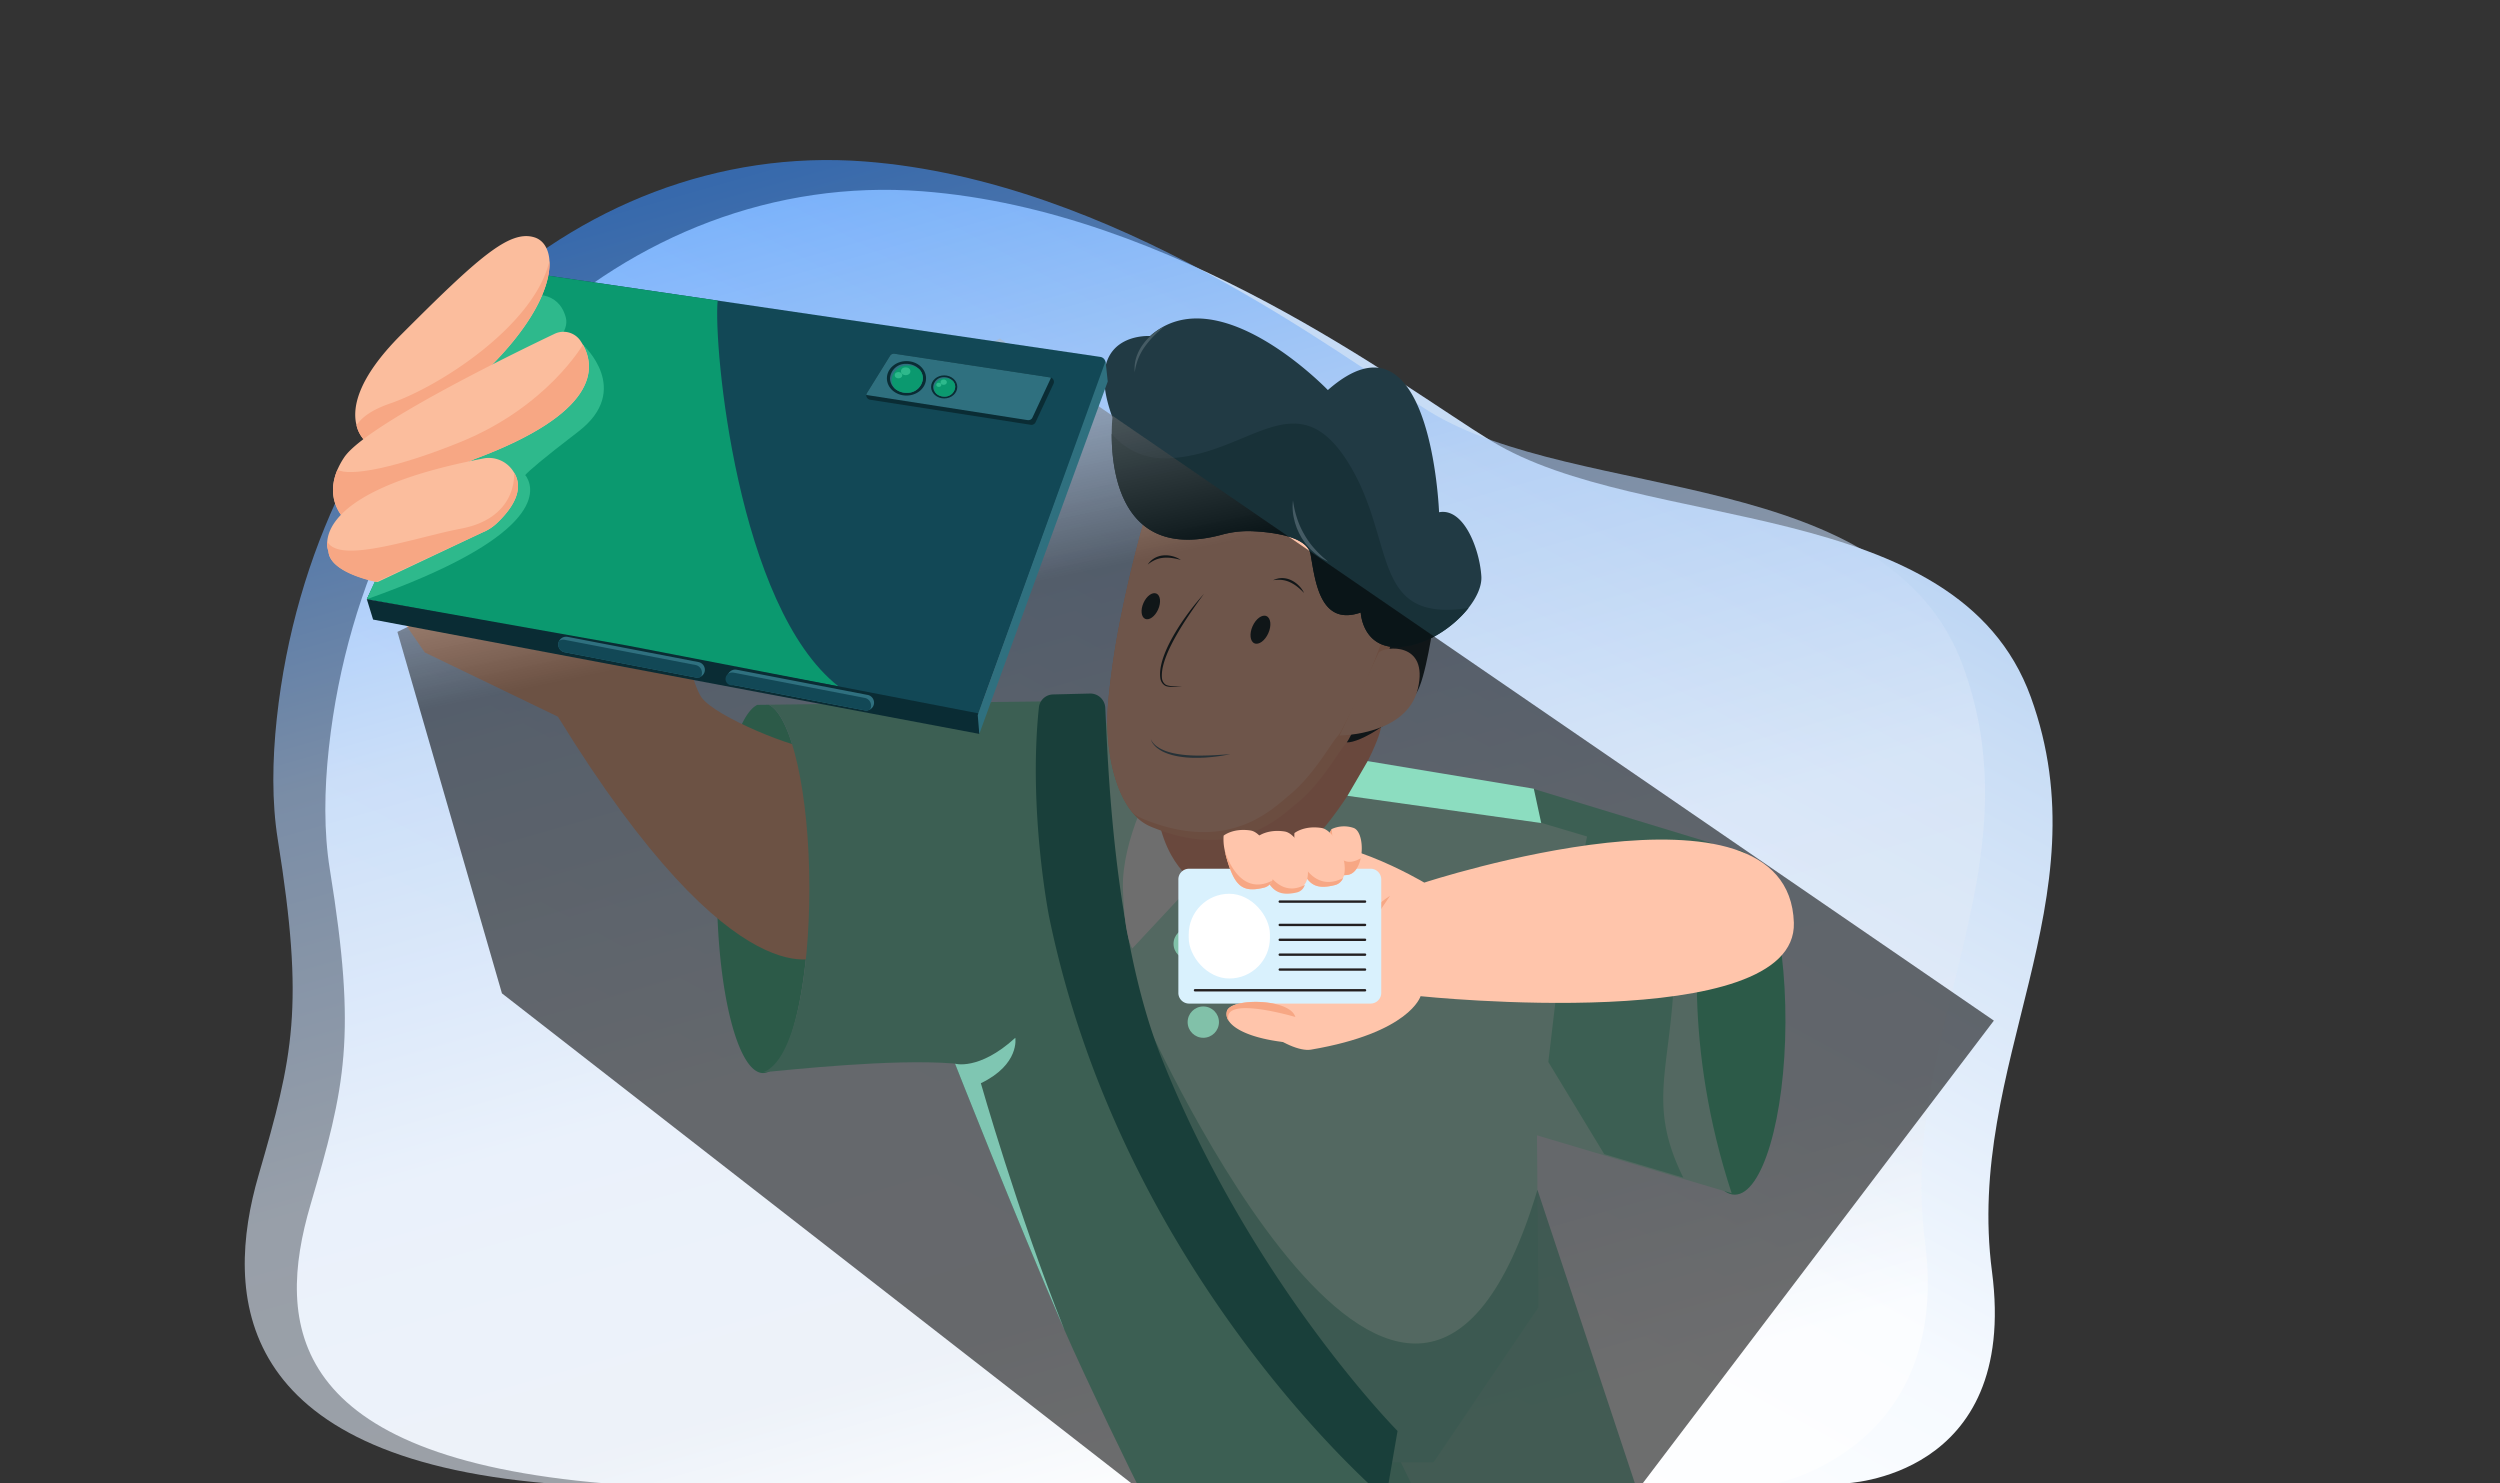 <svg xmlns="http://www.w3.org/2000/svg" xmlns:xlink="http://www.w3.org/1999/xlink" width="666.692" height="395.586" viewBox="0 0 666.692 395.586"><rect x="0" y="0" width="666.692" height="395.586" fill="#333333" stroke="none"/><defs><style>.a{fill:none;}.b,.u{isolation:isolate;}.c{clip-path:url(#a);}.d{fill:url(#b);}.e{opacity:0.6;fill:url(#c);}.f{fill:#66d1a8;}.g{fill:#c0f2e0;}.h{fill:#8cddc0;}.i{fill:#fbbd9d;}.ab,.j{fill:#7fc6b2;}.j{opacity:0.8;}.k{fill:#3b9386;}.l{fill:#f4a88e;}.m{fill:#dda187;}.n{fill:#263238;}.o{fill:#fff;}.p{fill:#f9b295;}.q{fill:#ffc5ab;}.r{fill:#213a44;}.s{fill:#183138;}.t{fill:#455b64;}.u{opacity:0.57;mix-blend-mode:screen;fill:url(#d);}.v{fill:#124856;}.w{fill:#0b996f;}.x{fill:#0a2c34;}.y{fill:#2f707f;}.z{fill:#2eb98c;}.aa{fill:#f7a784;}.ac{fill:#81c1a9;}.ad{fill:#d9f1fd;}.ae{fill:#231f20;}</style><clipPath id="a"><path class="a" d="M566.64,194.814c-112.277-6.881-211.442,68.013-225.3,170.318-1.73,12.768-1.946,25.483.377,37.034,10.322,51.34,5.9,66.2-7.374,102.679s-8.847,77.011,112.075,85.116H916.844s66.361-1.351,56.037-64.849,42.767-113.488,14.748-175.637-147.468-49.989-204.981-78.361C748.477,254.26,662.245,200.674,566.64,194.814Z" transform="translate(-329.199 -194.376)"/></clipPath><linearGradient id="b" x1="0.336" y1="0.803" x2="0.89" y2="0.073" gradientUnits="objectBoundingBox"><stop offset="0" stop-color="#fff"/><stop offset="0.28" stop-color="#f6faff"/><stop offset="0.72" stop-color="#c9ddf5"/><stop offset="1" stop-color="#a2c5f0"/></linearGradient><linearGradient id="c" x1="0.632" y1="0.982" x2="0.216" y2="-0.091" gradientUnits="objectBoundingBox"><stop offset="0" stop-color="#fff"/><stop offset="0.13" stop-color="#e2eaf5"/><stop offset="0.33" stop-color="#dce8f8"/><stop offset="0.59" stop-color="#a9c9f4"/><stop offset="0.88" stop-color="#3c8ffd"/><stop offset="1" stop-color="#1d7cfa"/></linearGradient><linearGradient id="d" x1="0.343" y1="-0.078" x2="0.425" y2="0.204" gradientUnits="objectBoundingBox"><stop offset="0" stop-color="#fff" stop-opacity="0.8"/><stop offset="1"/></linearGradient></defs><g class="b" transform="translate(411.552 269.144)"><g transform="translate(-411.551 -269.144)"><g class="c" transform="translate(0 0)"><path class="d" d="M995.147,513.972c-78.846-6-148.492,59.31-158.223,148.524-1.215,11.134-1.365,22.222.265,32.3,7.25,44.771,4.142,57.724-5.178,89.541s-6.215,67.154,78.708,74.222h330.37s46.6-1.178,39.354-56.552,30.034-98.965,10.357-153.161-103.564-43.593-143.955-68.335C1122.847,565.805,1062.289,519.079,995.147,513.972Z" transform="translate(-749.232 -462.968)"/><path class="e" d="M906.1,463.9c-78.137-6-147.157,59.31-156.8,148.524-1.2,11.136-1.354,22.222.262,32.3,7.185,44.771,4.106,57.724-5.132,89.542s-6.87,75.092,77.289,82.16h327.4s46.9-9.114,39.714-64.488,29.771-98.967,10.265-153.163-102.635-43.593-142.661-68.335C1032.651,515.74,972.638,469.014,906.1,463.9Z" transform="translate(-675.485 -420.839)"/><ellipse class="f" cx="45.949" cy="13.367" rx="45.949" ry="13.367" transform="translate(449.226 318.544) rotate(-89.78)"/><path class="g" d="M2957.614,1630.545l-52.844-15.725-.555-83.511-.054-8.278,48.333,14.542s-.823,2.7-1.744,7.612C2948.127,1559.224,2944.743,1591.392,2957.614,1630.545Z" transform="translate(-2495.815 -1312.328)"/><path class="h" d="M2942.5,1571.22a59.741,59.741,0,0,0-1.851-17.929,8.291,8.291,0,0,1,10.346-10.138h0a75.94,75.94,0,0,1,1.744-7.612l-47.7-14.541-.58,8.278,14.835,4.424-7.419,35.413-2.913,24.706,14.907,24.58,21.092,6.277C2935.325,1605.165,2941.441,1596.275,2942.5,1571.22Z" transform="translate(-2496.059 -1310.62)"/><path class="f" d="M1559.447,1428.4c0,23.4-4.077,42.976-9.542,48.03a4.132,4.132,0,0,1-2.781,1.269c-6.8,0-12.323-22.068-12.323-49.291,0-22.95,3.923-42.237,9.233-47.734a5.812,5.812,0,0,1,1.516-1.169h0l3.062-.033C1554.718,1382.409,1559.447,1403.191,1559.447,1428.4Z" transform="translate(-1343.612 -1191.534)"/><path class="i" d="M1066.319,1182.886s-22.349,14.41-70.387-63.7l-35.507-17.127L944.76,1079.29l3.341-12.95,73.938,3.341s8.354,38.853,12.114,44.28,26.325,14.2,28.824,13.367C1062.977,1127.328,1082.191,1151.556,1066.319,1182.886Z" transform="translate(-847.142 -928.061)"/><path class="h" d="M1787.362,1586.041c-34.88,1.045-74.147-2.3-74.147-2.3-.931-1.416-15.246-31.066-20.3-42.756-13.568-31.366-29.2-71.075-29.2-71.075l-.764-.063h-.021c-16.15-1.235-42.838,1.689-50.387,2.361,8.354-2.924,12.323-25.691,12.323-49.083,0-25.205-4.729-45.989-10.833-48.928l81.637-.991,34.454,95.032Z" transform="translate(-1409.032 -1186.267)"/><path class="g" d="M2244.823,1557.033l-27.988,41.355h-18.381c-13.548-9.616-25.5-27.8-35.752-49.426-28.962-61.034-44.451-149.412-44.451-149.412l125.317,19.216.969,106.959Z" transform="translate(-1834.537 -1208.43)"/><path class="j" d="M2388.633,2040.323l-49.516,3.132-17.544-.836c-13.546-9.615-58.69-94.2-63.7-126.779.634.439,70.178,157.482,104.146,44.3Z" transform="translate(-1952.016 -1642.845)"/><path class="k" d="M2075.611,1360.875l9.843-.241a4,4,0,0,1,4.087,3.795c.684,13.586,2.008,60.536,14.867,93.023,23.811,60.152,63.078,99.836,63.078,99.836l-3.134,18.17s-69.968-58.69-89.812-155.394c0,0-5.587-28.326-2.7-55.734A3.879,3.879,0,0,1,2075.611,1360.875Z" transform="translate(-1794.792 -1175.684)"/><path class="l" d="M2277.056,1421.888s-5.433,20.468,16.293,22.977,43.452-38.853,42.608-43.861S2283.321,1399.748,2277.056,1421.888Z" transform="translate(-1967.651 -1208.001)"/><path class="m" d="M2316.652,1581.507c-1.175-2.615-2.152-4.282-2.152-4.282l.243-.025Z" transform="translate(-1999.665 -1357.907)"/><path class="n" d="M2617,1214.913s-2.088,15.037-4.6,18.8c-4.776,7.166-14.992,13.3-18.565,13.123l3.11-27.743,7.1-9.19Z" transform="translate(-2234.706 -1048.855)"/><path class="o" d="M2225.959,1506.3s-8.893,15.632-8.475,29,2.506,15.874,2.506,15.874l16.629-17.812S2225.959,1527.622,2225.959,1506.3Z" transform="translate(-1918.022 -1298.251)"/><path class="p" d="M2267.706,1019.72c-.368,7-9.674,24.883-11.864,29.006a8.3,8.3,0,0,1-1.11,1.618c-1.868,2.13-6.344,10.318-12.712,15.541-4.6,3.76-16.291,15.874-39.265,6.266a12.268,12.268,0,0,1-4.662-3.638c-5.008-6.071-7.544-17.707-6.488-29.763a216.053,216.053,0,0,1,3.647-23.86c2.889-14.169,6.248-25.448,6.248-25.448,6.894-20.261,32.792-11.906,44.07-12.741a7.553,7.553,0,0,1,5.351,2.147h0C2260.149,986.619,2268.064,1013.048,2267.706,1019.72Z" transform="translate(-1896.06 -851.783)"/><path class="q" d="M2265.617,1017.631c-.368,7-9.674,24.883-11.864,29.006a8.309,8.309,0,0,1-1.11,1.618c-1.868,2.13-6.343,10.317-12.712,15.541-4.6,3.76-16.291,15.874-39.267,6.266a10.674,10.674,0,0,1-2.572-1.549c-5.008-6.071-7.544-17.707-6.488-29.763a216.049,216.049,0,0,1,3.647-23.86c2.889-14.169,6.248-25.448,6.248-25.448,6.894-20.261,32.792-11.906,44.07-12.741a7.553,7.553,0,0,1,5.351,2.147h0C2259.221,988.453,2265.942,1011.47,2265.617,1017.631Z" transform="translate(-1896.06 -851.782)"/><path class="r" d="M2283.3,807.12c-4.074,5.167-11.142,9.858-17.863,10.394-10.443.834-10.861-9.19-10.861-9.19-10.86,3.758-12.114-8.356-13.367-15.457-.823-4.661-9.386-5.9-15.172-6.207a26.517,26.517,0,0,0-8.321.864c-26.959,7.352-29.6-16.738-29.55-26.9.013-2.615.2-4.307.2-4.307-8.356-22.976,10.026-21.726,10.026-21.726,18.17-16.082,47.416,14.412,47.416,14.412,27.57-24.228,29.655,32.582,29.655,32.582,6.684-1.253,10.861,10.026,11.279,17.127C2286.889,801.246,2285.552,804.254,2283.3,807.12Z" transform="translate(-1891.7 -644.98)"/><path class="s" d="M2293.781,955.864c-4.074,5.167-11.142,9.858-17.863,10.394-10.443.834-10.861-9.19-10.861-9.19-10.86,3.758-12.114-8.356-13.367-15.457-.823-4.661-9.386-5.9-15.172-6.207a26.519,26.519,0,0,0-8.321.864c-26.959,7.352-29.6-16.738-29.551-26.9a18.224,18.224,0,0,0,15.238,6.553c21.3-.834,33.837-20.885,47.621.836C2274.719,937.576,2267.21,959.928,2293.781,955.864Z" transform="translate(-1902.184 -793.725)"/><path class="t" d="M2502.979,1035.91a25.521,25.521,0,0,0,1.077,4.737,22.125,22.125,0,0,0,1.949,4.364,21.385,21.385,0,0,0,2.8,3.866,23.812,23.812,0,0,0,1.687,1.73,11.066,11.066,0,0,0,.912.807c.317.265.618.538.926.817-.366-.186-.731-.377-1.094-.579a9.3,9.3,0,0,1-1.066-.634,15.592,15.592,0,0,1-1.951-1.559,11.164,11.164,0,0,1-.9-.879l-.82-.951a3.8,3.8,0,0,1-.379-.5l-.357-.519-.355-.52c-.116-.176-.213-.363-.317-.546-.2-.373-.416-.731-.587-1.11s-.347-.764-.509-1.151l-.406-1.189c-.132-.4-.219-.809-.317-1.213A13.848,13.848,0,0,1,2502.979,1035.91Z" transform="translate(-2158.168 -902.457)"/><path class="t" d="M2245.093,743.66a31.318,31.318,0,0,0-2.8,2.507,23.083,23.083,0,0,0-2.379,2.831,14.841,14.841,0,0,0-2.693,6.829,9.818,9.818,0,0,1,.363-3.806,12.135,12.135,0,0,1,1.7-3.465A15.139,15.139,0,0,1,2245.093,743.66Z" transform="translate(-1934.609 -656.553)"/><ellipse class="n" cx="3.968" cy="2.298" rx="3.968" ry="2.298" transform="translate(332.416 170.617) rotate(-65.97)"/><ellipse class="n" cx="3.692" cy="2.138" rx="3.692" ry="2.138" transform="translate(303.435 164.165) rotate(-65.97)"/><path class="n" d="M2478.381,1170.484a15.637,15.637,0,0,0-1.744-1.619,9.752,9.752,0,0,0-1.957-1.232,7.1,7.1,0,0,0-2.195-.634,8.738,8.738,0,0,0-2.355.073,5.245,5.245,0,0,1,2.379-.571,5.727,5.727,0,0,1,2.434.558,7.1,7.1,0,0,1,2.02,1.437A6.951,6.951,0,0,1,2478.381,1170.484Z" transform="translate(-2130.614 -1012.338)"/><path class="n" d="M2268.04,1129.459a15.522,15.522,0,0,0-2.325-.514,9.837,9.837,0,0,0-2.312-.071,7.018,7.018,0,0,0-2.22.565,8.771,8.771,0,0,0-1.993,1.253,5.234,5.234,0,0,1,1.767-1.7,5.69,5.69,0,0,1,2.379-.752,7.139,7.139,0,0,1,2.471.214A6.944,6.944,0,0,1,2268.04,1129.459Z" transform="translate(-1953.126 -980.124)"/><path class="n" d="M2291.732,1192.78q-2.431,3.262-4.667,6.648c-.736,1.134-1.464,2.271-2.144,3.436s-1.345,2.339-1.943,3.544a31.819,31.819,0,0,0-1.6,3.692,18.8,18.8,0,0,0-.576,1.917,12.146,12.146,0,0,0-.317,1.962,8.159,8.159,0,0,0-.013.986c.014.159.022.331.046.476a2.536,2.536,0,0,0,.114.457,2.35,2.35,0,0,0,.476.8,1.988,1.988,0,0,0,.354.309,1.662,1.662,0,0,0,.416.2,7.046,7.046,0,0,0,1.971.252c.669.021,1.353-.013,2.03-.049-.671.1-1.345.179-2.027.214a9.99,9.99,0,0,1-1.026,0,4.638,4.638,0,0,1-1.034-.146,1.85,1.85,0,0,1-.507-.213,2.429,2.429,0,0,1-.428-.338,2.727,2.727,0,0,1-.6-.9,2.819,2.819,0,0,1-.159-.522c-.038-.182-.049-.352-.071-.526a8.485,8.485,0,0,1-.027-1.045,11.339,11.339,0,0,1,.265-2.062,19,19,0,0,1,.549-1.989,30.4,30.4,0,0,1,1.6-3.782c.614-1.219,1.284-2.407,1.993-3.571s1.46-2.3,2.249-3.4A66.652,66.652,0,0,1,2291.732,1192.78Z" transform="translate(-1970.633 -1034.45)"/><path class="q" d="M2581.86,1308.21s17.963,0,20.887-12.528-8.773-11.278-10.443-9.607Z" transform="translate(-2224.626 -1112.077)"/><path class="u" d="M256.73,378.322l27.877,96.395L454.935,607.287H587.369l95.1-125.3L417.392,300.08Z" transform="translate(-150.752 -209.811)"/><path class="v" d="M1142.97,676.329l-33.986,93.356-89.966-17.068L946.07,738.775l41.355-87.3,10.66,1.553,143.586,21.13a1.635,1.635,0,0,1,1.3,2.177Z" transform="translate(-848.245 -578.982)"/><path class="w" d="M1071.843,762.01,946.08,738.775l41.355-87.3,52.2,7.666C1038.474,671.409,1044.891,740.852,1071.843,762.01Z" transform="translate(-848.253 -578.983)"/><path class="x" d="M368.651,774.394v-5.43l-93.683-18.1L205.32,738.47l1.671,5.431" transform="translate(-107.495 -578.679)"/><path class="x" d="M1835.922,797.139l-4.791,10.267a1.205,1.205,0,0,1-1.269.677l-42.854-6.684A1.2,1.2,0,0,1,1786,800.1a1.11,1.11,0,0,1,.171-.522l6.148-9.905a1.2,1.2,0,0,1,1.2-.552l41.5,6.321a.758.758,0,0,1,.174.041,1.2,1.2,0,0,1,.729,1.651Z" transform="translate(-1554.973 -694.796)"/><path class="y" d="M1835.211,795.488a1.122,1.122,0,0,1-.1.4l-4.791,10.268a1.205,1.205,0,0,1-1.269.677l-42.855-6.684a.772.772,0,0,1-.171-.041,1.11,1.11,0,0,1,.171-.522l6.148-9.905a1.2,1.2,0,0,1,1.2-.552l41.5,6.321a.759.759,0,0,1,.174.041Z" transform="translate(-1554.993 -694.796)"/><ellipse class="x" cx="5.222" cy="4.596" rx="5.222" ry="4.596" transform="translate(236.511 96.295)"/><path class="y" d="M1834.643,810.133a4.148,4.148,0,0,1-4.386,3.858,4.683,4.683,0,0,1-3.078-1.11l-.017-.016a3.618,3.618,0,0,1-1.291-2.728,4.148,4.148,0,0,1,4.386-3.86,4.6,4.6,0,0,1,3.489,1.532.059.059,0,0,1,.016.017A3.556,3.556,0,0,1,1834.643,810.133Z" transform="translate(-1588.523 -709.24)"/><path class="w" d="M1836.864,812.347a4.148,4.148,0,0,1-4.386,3.858,4.683,4.683,0,0,1-3.078-1.11l-.017-.016a3.559,3.559,0,0,1-.872-2.311,4.149,4.149,0,0,1,4.385-3.86,4.7,4.7,0,0,1,3.08,1.11.059.059,0,0,1,.016.017A3.557,3.557,0,0,1,1836.864,812.347Z" transform="translate(-1590.745 -711.454)"/><ellipse class="z" cx="1.253" cy="1.045" rx="1.253" ry="1.045" transform="translate(240.271 97.967)"/><ellipse class="z" cx="1.002" cy="0.836" rx="1.002" ry="0.836" transform="translate(238.6 99.22)"/><ellipse class="x" cx="3.494" cy="3.075" rx="3.494" ry="3.075" transform="translate(248.3 100.105)"/><path class="y" d="M1904.331,831.291a2.775,2.775,0,0,1-2.935,2.582,3.137,3.137,0,0,1-2.062-.747l-.011-.011a2.417,2.417,0,0,1-.863-1.824,2.775,2.775,0,0,1,2.934-2.583,3.071,3.071,0,0,1,2.339,1.026.012.012,0,0,1,.011.011,2.379,2.379,0,0,1,.587,1.546Z" transform="translate(-1649.602 -728.113)"/><path class="w" d="M1905.812,832.773a2.775,2.775,0,0,1-2.935,2.582,3.137,3.137,0,0,1-2.062-.747l-.011-.011a2.379,2.379,0,0,1-.584-1.545,2.775,2.775,0,0,1,2.935-2.583,3.132,3.132,0,0,1,2.062.747.012.012,0,0,1,.011.011,2.378,2.378,0,0,1,.584,1.546Z" transform="translate(-1651.083 -729.595)"/><ellipse class="z" cx="0.839" cy="0.699" rx="0.839" ry="0.699" transform="translate(250.815 101.223)"/><ellipse class="z" cx="0.671" cy="0.558" rx="0.671" ry="0.558" transform="translate(249.697 102.063)"/><path class="y" d="M1232.63,432.5l34.084-94.406.587,5.43-34.254,93.987" transform="translate(-971.891 -241.793)"/><path class="z" d="M979.08,977.163s7.1-1.254,9.609,2.923,3.341,16.291-42.608,32.584l2.924-6.545Z" transform="translate(-848.253 -852.877)"/><path class="z" d="M1146.881,690.16s7.518-1.671,9.607,5.847S1139.78,712.3,1139.78,712.3h-6.68Z" transform="translate(-1005.615 -611.404)"/><path class="i" d="M959.315,629.331,929.66,646.458a8.593,8.593,0,0,1-2.748-4.578c-1.145-4.431-.043-12.263,11.938-24.244,20.468-20.468,28.822-27.988,35.507-25.9,2.252.7,3.793,2.883,4,6.242C978.756,604.579,973.991,615.758,959.315,629.331Z" transform="translate(-831.83 -528.438)"/><path class="z" d="M1103.3,774.08s13.351,12-1.218,23.163c-19.633,15.038-13.784,12.114-13.784,12.114L1064.46,805Z" transform="translate(-947.86 -682.149)"/><path class="aa" d="M961.173,664.259l-29.655,17.127a8.593,8.593,0,0,1-2.748-4.578c1.181-1.92,3.75-4.055,9.014-5.868,13.367-4.6,38.49-20.916,42.429-38.03h0C980.614,639.507,975.849,650.686,961.173,664.259Z" transform="translate(-833.688 -563.366)"/><path class="i" d="M926.875,786.281l-34.73,15.836s-5.251-4.916-1.792-13.021a20.513,20.513,0,0,1,1.792-3.27c5.623-8.438,44.086-27.224,56.13-32.971a5.474,5.474,0,0,1,6.884,1.854c.225.335.447.69.66,1.061C959.365,762.081,959.8,774.008,926.875,786.281Z" transform="translate(-800.371 -663.838)"/><path class="aa" d="M926.875,804.591l-34.73,15.836s-5.251-4.916-1.792-13.021c3.2,1.868,15.557-.343,32.947-7.439,23.007-9.394,32.51-25.887,32.51-25.887h.008C959.365,780.392,959.8,792.319,926.875,804.591Z" transform="translate(-800.371 -682.149)"/><path class="i" d="M924.689,981.582a12.423,12.423,0,0,1-3.942,2.537L892.888,997.3s-12.741-2.3-13.162-8.146a6.048,6.048,0,0,1-.317-2.648c.376-4.857,5.709-15.343,42.039-22.21a7.748,7.748,0,0,1,7.658,3.647c.041.062.083.128.125.2h0C930.977,970.993,931.156,975.408,924.689,981.582Z" transform="translate(-792.137 -842.109)"/><path class="aa" d="M924.706,1002.552a12.423,12.423,0,0,1-3.942,2.537l-28.277,13.183s-12.322-2.3-12.741-8.146a6.048,6.048,0,0,1-.317-2.648c3.257,6.2,23.367-1.089,35.611-3.408,14.728-2.786,14.282-13.919,14.211-14.959C930.993,991.963,931.173,996.378,924.706,1002.552Z" transform="translate(-792.154 -863.079)"/><path class="ab" d="M1964.349,2017.517c-13.568-31.366-29.2-71.075-29.2-71.075-.25-.021,6.343,2.038,16.082-6.892,0,0,1.253,7.1-9.19,12.114C1942.045,1951.664,1951.644,1985.6,1964.349,2017.517Z" transform="translate(-1680.47 -1662.795)"/><circle class="ac" cx="4.177" cy="4.177" r="4.177" transform="translate(312.954 247.514)"/><circle class="ac" cx="4.177" cy="4.177" r="4.177" transform="translate(316.714 268.399)"/><path class="n" d="M2264.45,1437.1a2.6,2.6,0,0,0,.317.634,4.581,4.581,0,0,0,.427.558,5.807,5.807,0,0,0,1.058.912,8.1,8.1,0,0,0,1.213.692c.208.1.428.187.634.281s.439.159.656.241a18.01,18.01,0,0,0,2.728.664c.462.086.929.141,1.4.206l.7.07.351.035.354.022.706.051c.235.013.476.019.707.029s.476.022.707.024h.709c.952.016,1.892-.011,2.84-.04,1.9-.067,3.79-.2,5.695-.331a47.617,47.617,0,0,1-5.666.826c-.476.038-.951.084-1.427.1s-.951.047-1.427.047-.959,0-1.438-.011c-.241,0-.476-.011-.72-.022l-.72-.046-.358-.025-.36-.04-.717-.078c-.476-.075-.951-.129-1.427-.232a16.008,16.008,0,0,1-2.788-.793,9.511,9.511,0,0,1-2.529-1.427,5.69,5.69,0,0,1-1.007-1.05A3.313,3.313,0,0,1,2264.45,1437.1Z" transform="translate(-1957.552 -1240.025)"/><path class="y" d="M1591.487,1329.594a2.1,2.1,0,0,1-2.452,1.657l-34.914-6.727a2.09,2.09,0,0,1,.384-4.144,2.233,2.233,0,0,1,.409.038l34.914,6.721a2.1,2.1,0,0,1,1.659,2.455Z" transform="translate(-1358.438 -1141.815)"/><path class="v" d="M1588.057,1334.551a2.055,2.055,0,0,1-.23.623,2.1,2.1,0,0,1-1.441.246l-34.914-6.727a1.714,1.714,0,1,1-.4-3.356,2.232,2.232,0,0,1,.409.038l34.914,6.726A2.1,2.1,0,0,1,1588.057,1334.551Z" transform="translate(-1355.788 -1145.984)"/><path class="y" d="M1307.027,1274.284a2.1,2.1,0,0,1-2.044,1.694,2.232,2.232,0,0,1-.409-.038l-34.914-6.727a2.1,2.1,0,0,1-1.659-2.448,2.055,2.055,0,0,1,.23-.623,2.1,2.1,0,0,1,2.22-1.034l34.914,6.727A2.1,2.1,0,0,1,1307.027,1274.284Z" transform="translate(-1119.092 -1095.276)"/><path class="v" d="M1306.222,1279.254a.951.951,0,0,1-1.269.906,2.222,2.222,0,0,1-.409-.038l-34.914-6.727a2.1,2.1,0,0,1-1.659-2.448,2.054,2.054,0,0,1,.23-.623,2.1,2.1,0,0,1,1.442-.246l34.914,6.727A2.1,2.1,0,0,1,1306.222,1279.254Z" transform="translate(-1119.067 -1099.458)"/><path class="aa" d="M883.923,1054.48l-.793,1.744C883.35,1055.672,883.618,1055.1,883.923,1054.48Z" transform="translate(-795.286 -918.082)"/><path class="q" d="M2440.414,1617.716s97.224-31.9,98.563,10.693c.951,30.159-99.546,19.6-99.546,19.6s-2.82,9.764-29.255,14.258c-5.485.934-21.5-8.462-23.11-25.075s10.149-26.2,16.279-29.01C2415.261,1602.728,2440.414,1617.716,2440.414,1617.716Z" transform="translate(-2060.596 -1382.348)"/><path class="aa" d="M2572.2,1727.661s3.378-19.769,15-26.9C2587.2,1700.76,2575.933,1716.815,2572.2,1727.661Z" transform="translate(-2216.498 -1461.873)"/><path class="h" d="M1904.074,1018.125l1.973,9.145-51.666-7.254,5.387-9.256Z" transform="translate(-1495.042 -807.789)"/><path class="ad" d="M2362.047,1655.26H2313.5a2.847,2.847,0,0,0-2.775,2.9v30.159a2.851,2.851,0,0,0,2.775,2.9h48.552a2.847,2.847,0,0,0,2.775-2.9v-30.159A2.847,2.847,0,0,0,2362.047,1655.26Zm-18.11,3.229a.793.793,0,0,1-.771.8h-10.784a.793.793,0,0,1-.771-.8v-.081a.793.793,0,0,1,.771-.8h10.784a.793.793,0,0,1,.771.8Z" transform="translate(-1996.484 -1423.589)"/><rect class="o" width="21.658" height="22.601" rx="10.829" transform="translate(317.001 238.346)"/><path class="ae" d="M2502.322,1709.124h-22.73a.322.322,0,1,1,0-.644h22.73a.322.322,0,0,1,0,.644Z" transform="translate(-2138.305 -1468.369)"/><path class="ae" d="M2502.322,1748.344h-22.73a.322.322,0,1,1,0-.644h22.73a.322.322,0,0,1,0,.644Z" transform="translate(-2138.305 -1501.369)"/><path class="ae" d="M2502.322,1773.364h-22.73a.322.322,0,1,1,0-.644h22.73a.322.322,0,0,1,0,.644Z" transform="translate(-2138.305 -1522.421)"/><path class="ae" d="M2502.322,1798.384h-22.73a.322.322,0,1,1,0-.644h22.73a.322.322,0,0,1,0,.644Z" transform="translate(-2138.305 -1543.474)"/><path class="ae" d="M2502.347,1823.454h-22.73a.317.317,0,0,1,0-.634h22.73a.317.317,0,0,1,0,.634Z" transform="translate(-2138.33 -1564.576)"/><path class="ae" d="M2382.407,1858.262h-45.331a.321.321,0,1,1,0-.642h45.331a.321.321,0,1,1,0,.642Z" transform="translate(-2018.391 -1593.858)"/></g><path class="q" d="M2570.008,1592.5c-.5,2.306-1.681,4.255-3.617,4.464-4.758.52-5.018-1.524-5.308-6.935a8.988,8.988,0,0,1,1.162-5.3l.049-.027a7.872,7.872,0,0,1,5.752-.3C2570.012,1585.024,2570.729,1589.142,2570.008,1592.5Z" transform="translate(-2207.13 -1363.628)"/><path class="aa" d="M2570.008,1596.2c-.5,2.306-1.681,4.255-3.617,4.464-4.758.52-5.018-1.524-5.308-6.935a8.988,8.988,0,0,1,1.162-5.3l.049-.027C2562.324,1589.526,2562.762,1600.41,2570.008,1596.2Z" transform="translate(-2207.13 -1367.331)"/><path class="q" d="M2518.725,1599.28a3.172,3.172,0,0,1-2.2,1.86c-5.753,1.427-7.748-.5-9.816-7.36a25.29,25.29,0,0,1-.654-2.655.314.314,0,0,0-.008-.033,13.334,13.334,0,0,1-.274-3.827s2.5-2.074,7.16-1.373C2516.72,1586.462,2520.534,1595.254,2518.725,1599.28Z" transform="translate(-2160.574 -1365.1)"/><path class="aa" d="M2520.419,1627.814a3.172,3.172,0,0,1-2.2,1.86c-5.753,1.427-7.748-.5-9.816-7.36a25.307,25.307,0,0,1-.654-2.655c.2.717,3.678,12.676,12.666,8.154Z" transform="translate(-2162.269 -1393.634)"/><path class="q" d="M2456.9,1605.208a3.171,3.171,0,0,1-2.2,1.862c-5.753,1.427-7.75-.5-9.816-7.36a25.3,25.3,0,0,1-.653-2.655v-.035a13.265,13.265,0,0,1-.274-3.827s2.5-2.073,7.16-1.372C2454.9,1592.388,2458.714,1601.18,2456.9,1605.208Z" transform="translate(-2108.563 -1370.089)"/><path class="aa" d="M2453.451,1628.578a2.875,2.875,0,0,1-2.1,2.02c-5.692,1.308-7.8-1.023-10.275-9.058-.357-1.159-.617-2.195-.809-3.1.246.839,4.421,14.837,13.178,10.138Z" transform="translate(-2105.49 -1392.607)"/><path class="q" d="M2399.625,1603.55a3.172,3.172,0,0,1-2.2,1.86c-5.755,1.427-7.75-.5-9.818-7.36a25.7,25.7,0,0,1-.653-2.655.063.063,0,0,0-.008-.035,13.327,13.327,0,0,1-.274-3.825s2.5-2.074,7.16-1.373C2397.624,1590.732,2401.442,1599.53,2399.625,1603.55Z" transform="translate(-2060.362 -1368.693)"/><path class="aa" d="M2401.319,1632.084a3.172,3.172,0,0,1-2.2,1.86c-5.755,1.427-7.75-.5-9.818-7.36a25.683,25.683,0,0,1-.653-2.655c.2.717,3.677,12.676,12.666,8.154Z" transform="translate(-2062.056 -1397.227)"/><path class="q" d="M2391.817,1881.691c.931-3.632,16.724-3.5,18.261,1.484a.1.1,0,0,0,0,.021c1.522,4.975-1.408,6.879-1.408,6.879-8.9-.818-14.564-3.148-16.345-5.822h0A3.081,3.081,0,0,1,2391.817,1881.691Z" transform="translate(-2064.641 -1611.993)"/><path class="aa" d="M2391.817,1881.691c.931-3.632,16.724-3.5,18.261,1.484a.1.1,0,0,0,0,.021c-4.064-1.151-19.7-5.209-17.753,1.056A3.076,3.076,0,0,1,2391.817,1881.691Z" transform="translate(-2064.641 -1611.993)"/></g></g></svg>